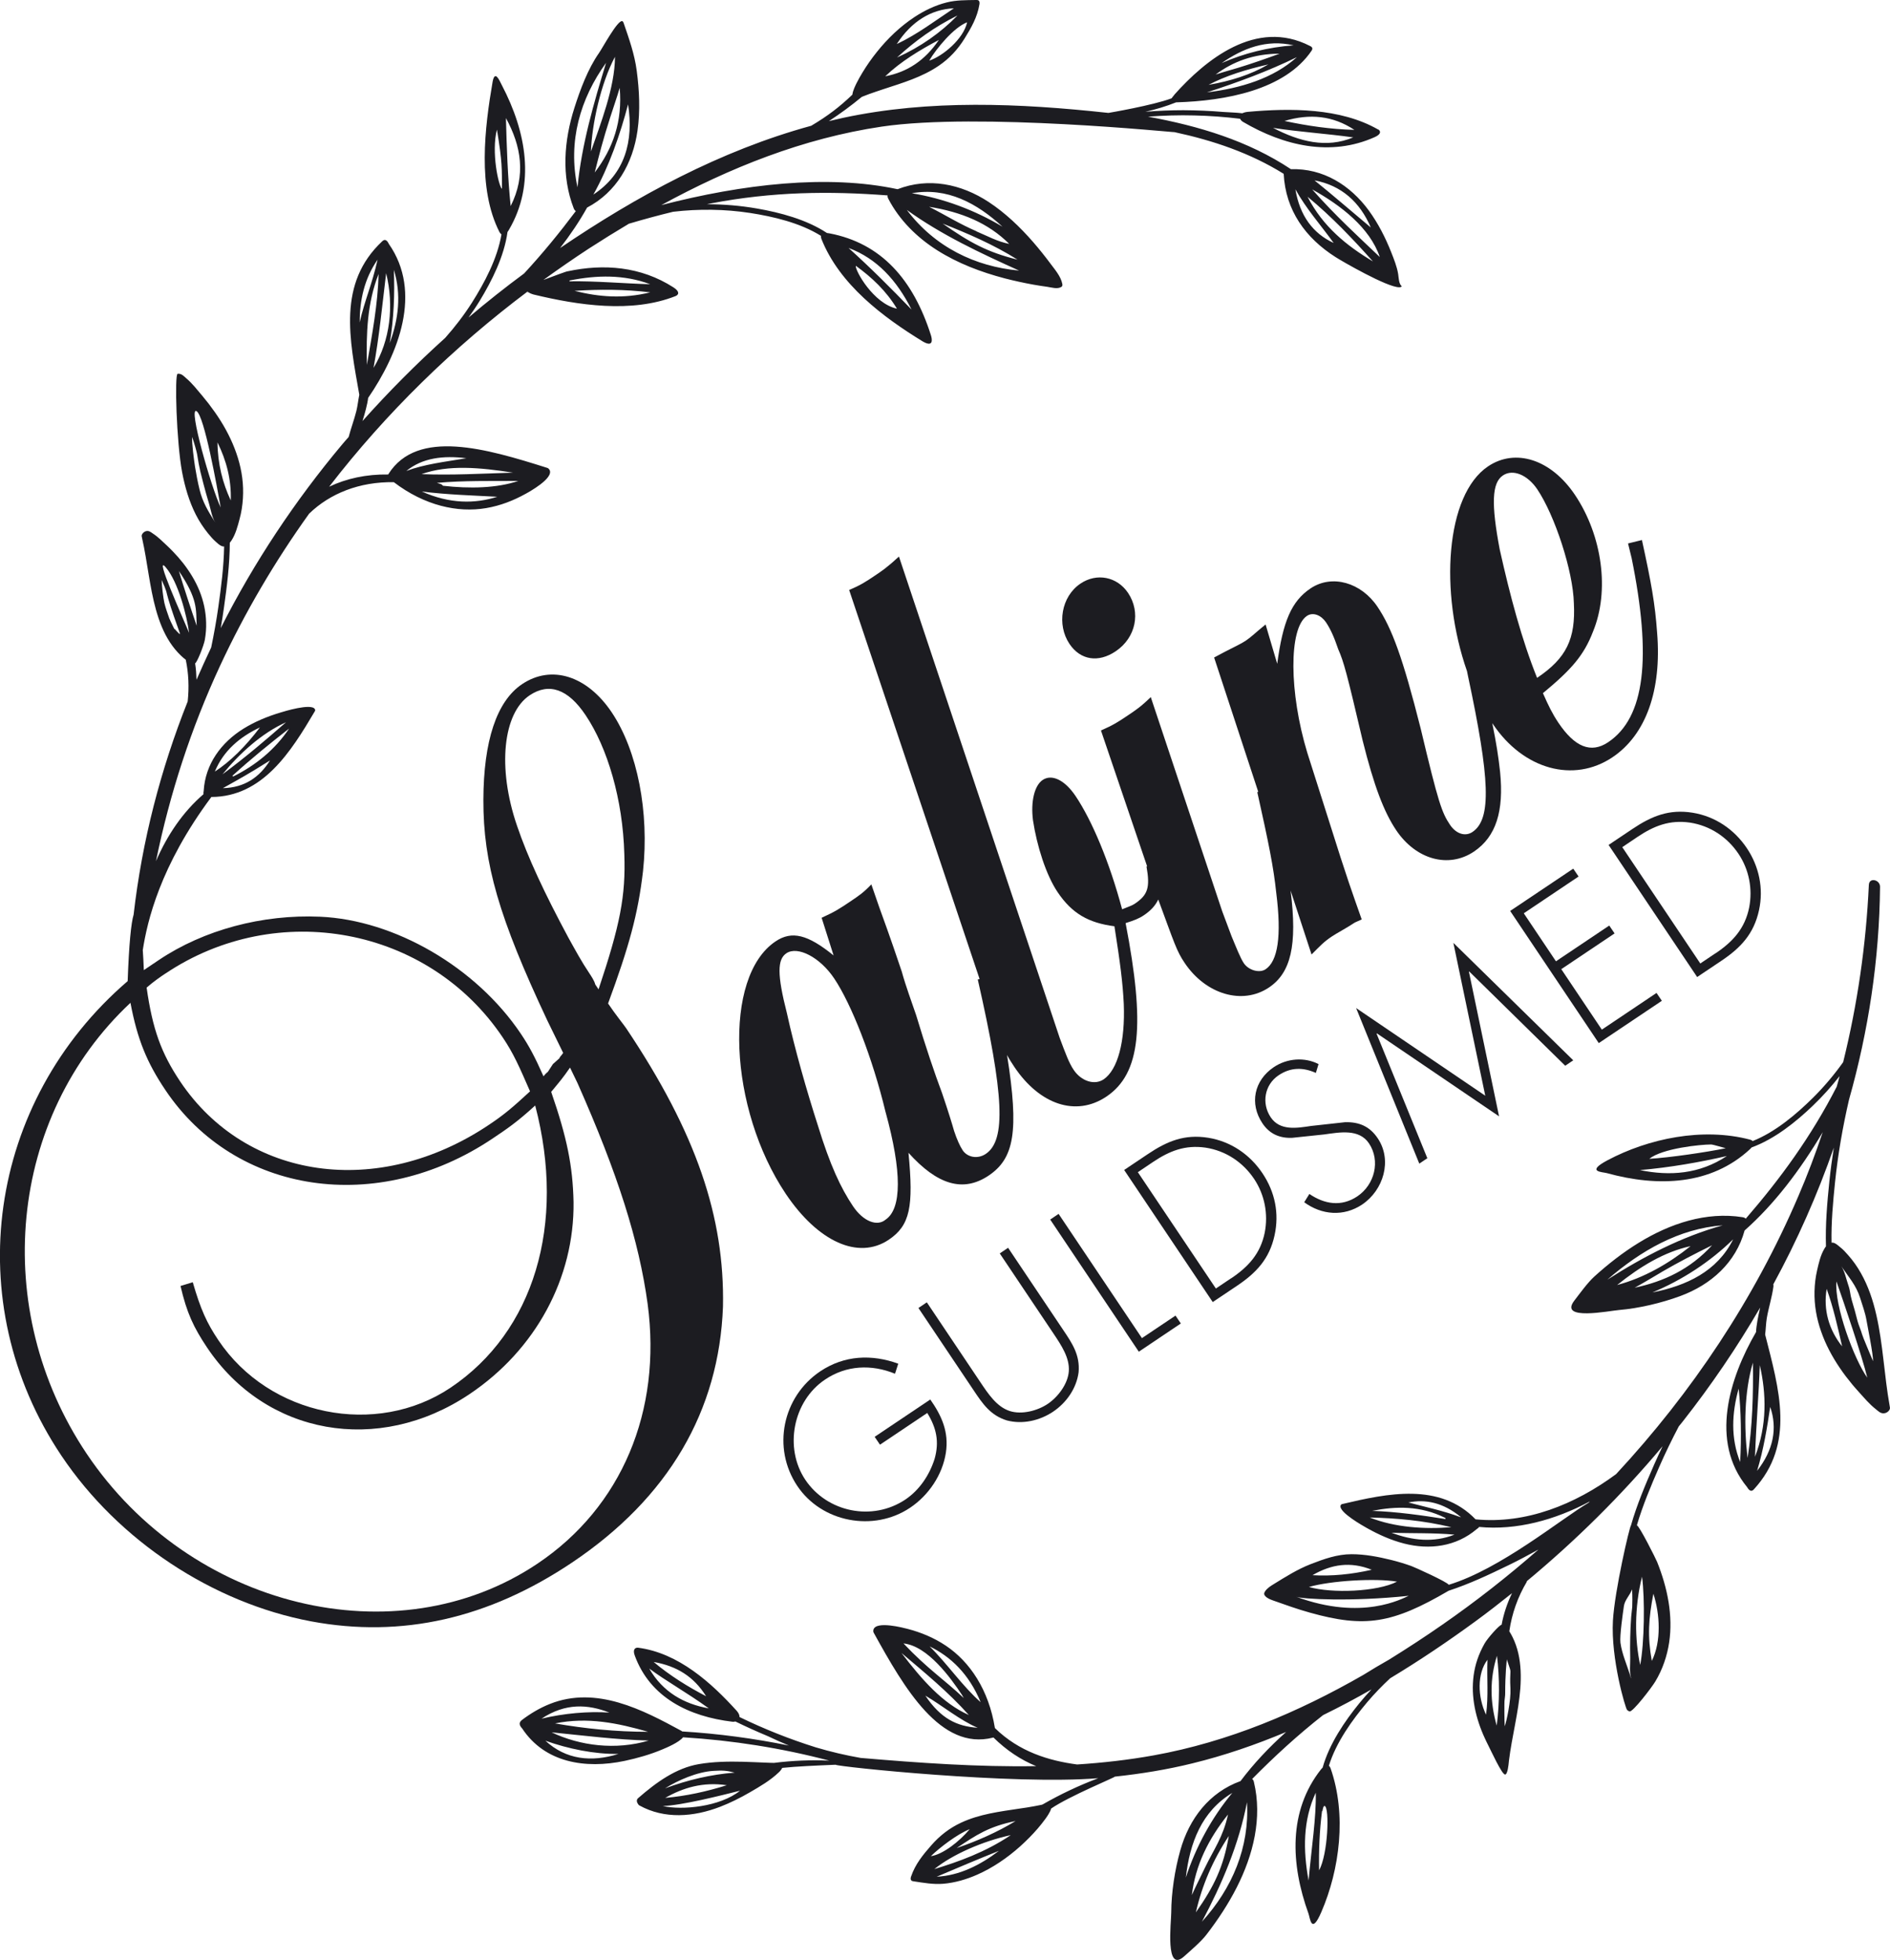 <?xml version="1.0" encoding="UTF-8"?>
<svg id="Lag_1" data-name="Lag 1" xmlns="http://www.w3.org/2000/svg" viewBox="0 0 216.3 224.25">
  <defs>
    <style>
      .cls-1 {
        fill: #1c1c21;
      }
    </style>
  </defs>
  <path class="cls-1" d="m213.88,101.23c-.32,6.9-1.31,13.7-2.94,20.3-1.03,1.44-2.17,2.8-3.44,4.06-1.89,1.87-4.29,3.92-6.92,4.97-.07-.08-.17-.13-.28-.16-5.44-1.44-11.65-.13-16.32,2.35-2.54,1.35-.61,1.33-.07,1.48,5.84,1.61,11.91,1.38,16.35-2.73.08-.07.14-.14.2-.21,2.65-.97,5.07-2.92,7-4.77,1.11-1.06,2.13-2.2,3.07-3.39-.11.4-.21.81-.33,1.21-2.94,5.73-6.43,10.5-10.41,15.1-.07-.08-.18-.14-.36-.17-4.18-.66-8.32.74-11.86,2.91-1.83,1.12-3.53,2.45-5.12,3.89-.76.69-1.66,1.94-2.29,2.76-1.77,2.33,4.01,1.15,5.13,1.06,2.27-.19,4.84-.8,6.99-1.59,3.56-1.31,6.38-3.85,7.38-7.51,3.37-2.98,6.34-6.87,8.94-11.25-.83,2.47-1.75,4.91-2.78,7.3-5.02,11.75-12.18,22.47-20.86,31.82-4.72,3.49-10.32,5.74-16.09,5.18-4.09-4.23-10.07-2.98-15.25-1.75-.05.01-.11.03-.14.07-.03.03-.05.07-.06.11-.22.77,2.67,2.37,3.02,2.57,1.34.75,2.76,1.39,4.25,1.77,2.92.75,5.96.35,8.31-1.65.13-.08.22-.16.28-.25,4.25.41,8.67-.78,12.67-2.92-.05.05-.1.1-.15.15-3.18,1.88-10.06,7.58-16,9.39-.15-.32-3.92-2.02-4.29-2.15-.76-.27-1.52-.5-2.29-.69-1.46-.36-3-.66-4.54-.66-1.65,0-3.16.55-4.69,1.14-1.49.58-2.87,1.45-4.23,2.29-.36.22-.72.45-.96.79-.07.1-.14.22-.12.34.01.09.06.17.12.23.23.26.58.39.91.51,1.39.49,2.77.99,4.18,1.38,6.34,1.78,9.47,1.26,15.9-2.5,2.36-.77,4.65-1.85,6.85-2.92,1.16-.56,2.29-1.17,3.42-1.79-3.49,3.06-7.15,5.93-10.97,8.58-1.98,1.38-4.02,2.71-6.1,4-1.01.57-2,1.16-2.98,1.77-7.42,4.26-15.43,7.66-23.99,9.2-2.89.52-5.81.85-8.75,1.04-3.22-.43-6.64-1.45-9.41-4.17-.7-4.36-2.86-7.58-5.61-9.42-1.4-.94-2.9-1.54-4.4-1.93-.39-.1-3.61-.96-3.89.1-.01.05-.02.11-.02.17,0,.08.04.15.07.21,3.49,6.32,7.64,13.48,13.62,11.97.02,0,.04-.02.06-.02,1.5,1.48,3.16,2.57,4.89,3.28-6.67.11-13.4-.37-20.08-.94-1.72-.3-3.43-.7-5.14-1.21-3-.94-5.91-2.1-8.73-3.47.01-.18-.06-.41-.3-.69-2.91-3.22-6.69-6.64-11.3-7.24-.34-.04-.65.2-.38.91,1.76,4.8,6.21,6.97,11.18,7.56.1.01.22,0,.33-.03,1.23.6,2.47,1.16,3.74,1.69.79.38,1.58.73,2.38,1.06-4-.81-8.07-1.36-12.2-1.61-.04-.03-.07-.05-.12-.08-4.38-2.38-9.7-5.18-15.02-3.07-1.14.45-2.22,1.09-3.22,1.85-.36.28-.3.61.04.96,2.59,3.92,7.23,4.66,11.73,3.71,1.45-.31,2.94-.73,4.33-1.32.38-.16,1.89-.78,2.35-1.38,5.7.35,11.3,1.24,16.74,2.67-2.1-.09-4.21-.01-6.33.26-.32,0-.64-.02-.96-.03-.86-.03-1.71-.08-2.57-.1-1.68-.04-3.38-.02-5.07.27-2.62.45-4.87,2.08-6.97,3.91-.19.17-.14.46,0,.64.04.07.09.14.17.18,2.86,1.58,6.17,1.33,9.24.15,1.16-.45,2.29-1.01,3.39-1.65,1.14-.66,2.34-1.35,3.33-2.3.15-.14.29-.31.38-.5,1.61-.17,3.91-.27,6.11-.36.09.21,20.34,2.34,30.06,1.54-2.21.83-4.34,1.84-6.38,3.01-.03,0-.07.02-.09.03-.27.06-.55.11-.82.16-.58.11-1.16.2-1.74.28-2.26.34-4.57.63-6.65,1.6-1.34.62-2.46,1.49-3.43,2.6-.94,1.07-1.83,2.15-2.31,3.56-.05.14-.09.32.01.44.07.09.19.11.29.12,1.13.17,2.23.37,3.36.28,1.35-.11,2.67-.5,3.9-1.04,1.79-.79,3.44-1.92,4.91-3.23.71-.64,1.39-1.32,2.02-2.05.3-.35.58-.7.85-1.07.14-.19.56-.76.69-1.22,2.1-1.43,7.28-3.55,7.29-3.65,2.99-.32,5.96-.8,8.88-1.52,3.68-.9,7.25-2.13,10.72-3.59-1.98,1.77-3.74,3.65-5.22,5.62-3.57,1.29-5.88,4.29-6.9,7.95-.62,2.2-1.02,4.81-1.03,7.09,0,1.13-.73,6.98,1.46,5.03.77-.69,1.94-1.68,2.57-2.5,1.31-1.7,2.5-3.5,3.47-5.41,1.88-3.7,2.95-7.94,1.96-12.06-.04-.18-.11-.28-.2-.34,2.58-2.61,5.23-5.04,8.12-7.31,1.88-.92,3.73-1.9,5.54-2.94-.48.51-.94,1.03-1.39,1.58-1.69,2.08-3.44,4.65-4.2,7.36-.06.06-.12.13-.19.21-3.75,4.75-3.49,10.82-1.43,16.51.19.53.33,2.46,1.47-.19,2.1-4.86,2.92-11.15,1.05-16.46-.04-.11-.1-.21-.19-.27.84-2.71,2.69-5.26,4.4-7.29.81-.96,1.69-1.86,2.61-2.72,3.37-2.03,6.63-4.23,9.75-6.51,1.43-1.04,2.82-2.13,4.2-3.23-.56,1.16-.96,2.37-1.19,3.61-.27.03-1.63,1.57-1.95,2.15-.34.6-.61,1.2-.82,1.81-.42,1.23-.56,2.47-.52,3.68.05,1.23.29,2.44.68,3.61.19.58.42,1.16.68,1.72.13.28.26.56.4.83.32.62,1.55,3.32,1.92,3.34.3.02.41-1.18.43-1.4,0-.06.02-.13.02-.19.34-2.75,1.09-5.51,1.3-8.25.1-1.36.07-2.72-.23-4.03-.15-.64-.36-1.26-.66-1.86-.11-.22-.23-.44-.37-.66.29-2.01.97-3.95,2.03-5.71-.03,0-.06.02-.09.03,5.66-4.69,10.89-9.87,15.6-15.49-.33.7-.66,1.4-.97,2.11-.98,2.24-1.97,4.57-2.65,6.96-.15.08-1.86,7.42-2.06,10.87-.25,4.37,1.43,10.05,1.62,10.23.08.08.18.14.28.17.37.1,2.53-2.73,2.94-3.41.43-.71.77-1.45,1.03-2.2.53-1.51.74-3.06.71-4.59-.03-1.57-.3-3.12-.74-4.64-.22-.76-.48-1.51-.78-2.26-.15-.37-2-4.07-2.32-4.2.67-2.28,1.61-4.51,2.55-6.66.69-1.58,1.45-3.14,2.25-4.66.15-.19.32-.38.47-.58,3.24-4.12,6.2-8.47,8.84-13.01-.02.09-.04.17-.06.27-.15.63-.39,1.84-.41,2.53-3.08,5.3-5.31,12.53-1.02,17.75.24.41.49.55.76.26,4.79-5.21,2.88-11.5,1.3-17.72.08-.63.09-1.29.19-1.89.21-1.22.6-2.4.76-3.62.01-.09,0-.17-.02-.23,2.73-5.01,5.05-10.25,6.93-15.65-.2,1.28-.38,2.57-.51,3.86-.25,2.43-.47,4.95-.39,7.44-.07.09-.13.17-.17.25-.46.76-.66,1.69-.84,2.47-.19.81-.28,1.62-.3,2.41-.04,1.6.24,3.14.75,4.59.51,1.48,1.25,2.87,2.14,4.18.44.66.93,1.29,1.44,1.91.25.3.52.6.79.9.6.66,1.17,1.35,1.9,1.92.24.19.55.54.99.46.37-.06.67-.39.62-.66-.01-.08-.03-.16-.04-.24-.61-3.41-.74-6.95-1.51-10.32-.38-1.68-.92-3.31-1.77-4.81-.41-.73-.9-1.43-1.47-2.07-.28-.32-.58-.65-.93-.92-.14-.11-.36-.32-.59-.43-.11-.05-.21-.08-.32-.07-.02,0-.03.01-.05.01-.05-2.32.17-4.66.4-6.93.33-3.18.88-6.33,1.6-9.44,2.22-7.85,3.47-16.02,3.55-24.36,0-.81-1.24-1.1-1.28-.22Zm-18.06,29.72c.24,0,1.45.38,1.68.43-2.23.46-6.47,1.08-8.75,1.21,1.51-1.21,5.9-1.64,7.07-1.64Zm-8.14,2.93c3.45-.3,6.8-.89,9.95-1.61-3.13,2.08-6.53,2.31-9.95,1.61Zm9.48,6.32c-4.7,1.3-9.1,3.59-13.21,6.22,3.81-3.31,8.21-5.85,13.21-6.22Zm-3.68,2.38c-2.57,2.04-5.32,3.62-8.41,4.45,2.67-2.14,5.4-3.79,8.41-4.45Zm-3.33,2.97c1.89-1.1,3.83-2.1,5.79-3.07-2.51,2.74-5.49,4.14-8.86,4.86,1.04-.57,2.06-1.19,3.08-1.79Zm-1.04,2.33c3.43-1.43,6.6-3.5,9.24-6.08-1.82,3.67-5.34,5.31-9.24,6.08Zm-29.86,27.49c2.27.09,4.79,0,7.21.22-2.38.94-4.85.68-7.21-.22Zm-2.49-1.74c3.01.07,6.14.34,9.34,1.11-3.03.25-6.49.03-9.34-1.11Zm8.69.18c-2.79-.44-5.6-.84-8.42-.94,2.75-.54,5.51-.61,8.38.81,0,.05.02.09.04.13Zm1.67-.23c-1.99-.74-4.03-1.16-5.94-1.67,1.94-.39,3.95-.02,6.02,1.68-.03,0-.05,0-.08-.01Zm-10.13,6.03c-2.34.53-4.6.75-6.78.62,2.16-1.26,4.36-1.59,6.78-.62Zm2.89,1.36c-2.27,1.17-7.46,1.36-10.08.61,2.46-.72,7.62-1.03,10.08-.61Zm-11.53,1.73c.69.26,6.18.59,12.87-.11-.7.29-5.29,2.91-12.87.11Zm-42.45,11.31c1.98,1.16,3.97,2.83,5.99,3.68-2.38-.17-4.21-1.03-5.99-3.68Zm-2.73-4.88c2.65,2.25,5.31,4.42,7.71,7.1-3-1.33-5.38-4.05-7.71-7.1Zm7.13,5.16c-2.27-2.15-4.09-3.28-6.9-6.25,2.78.28,5.44,4,6.68,5.87.08.13.15.25.22.38Zm-3.91-5.91c2.4,1.16,4.5,3.14,5.84,6.38-2.05-1.79-3.86-4.45-5.84-6.38Zm-32.09,2.53c1.87,1.4,4.25,2.71,6.82,4.56-2.85-.5-5.28-1.88-6.82-4.56Zm.51-.75c2.65.46,4.61,1.69,6,3.92-2.13-1.11-4.14-2.36-6-3.92Zm-5.07,5.79c-2.42-.16-5.21.08-7.77.7,2.75-1.82,5.3-1.66,7.77-.7Zm-7.32,3.22c2.62.93,5.6,1.55,8.36,1.51-3.11.98-6.02.65-8.36-1.51Zm.71-.96c3.69.37,7.38.84,11.11.94-3.8,1.13-7.86.6-11.11-.94Zm.39-1.02c3.74-.76,7.18-.04,10.66.96-3.74,0-7.25-.37-10.66-.96Zm12.33,9.45c2.17-.06,6.71-1.22,8.84-1.75-2.28,1.84-6.62,2.26-8.84,1.75Zm.28-.93c2.07-1.17,4.31-1.85,7.05-1.45-2.3.72-4.63,1.24-7.05,1.45Zm-.02-1.09c1.51-.94,3.69-1.89,5.54-2,1.02-.06,1.48-.05,2.43.2-2.68.2-5.38.84-7.97,1.8Zm34.87,4.67c-1.2,1.43-3.09,2.9-4.45,3.09,1.03-1,3.03-2.53,4.45-3.09Zm-3.78,5.44c2.42-1.03,4.84-2.05,7.12-2.96-2.14,1.64-4.53,2.83-7.12,2.96Zm-.27-.87c2.06-1.67,5.55-3.2,8.75-3.89-2.93,1.97-5.98,3.04-8.75,3.89Zm2.56-2.41c2.27-1.52,3.69-2.47,6.74-3.09-2.11,1.28-4.38,2.28-6.74,3.09Zm31.54-6.31c-2.36,2.84-4.17,6.17-5.32,9.69.45-3.95,1.81-7.59,5.32-9.69Zm-.49,2.47c-.56,2.59-1.65,4.03-2.6,6.01-.51,1.07-1.06,2.13-1.54,3.21.41-3.41,1.89-6.41,4.14-9.22Zm.09,2.46c-.6,3.51-1.67,5.76-3.77,8.74.7-3.07,1.93-5.96,3.77-8.74Zm-3.08,9.81c2.3-4.31,4.24-8.88,5.16-13.67.3,5.14-1.67,9.83-5.16,13.67Zm14.05-13.25c.58.21.38,5.55-.64,7.37-.04-2.28.05-4.53.34-6.79.07.23.08-.66.31-.57Zm-1.84,8.54c-.64-3.48-.65-6.89.82-10.05.07,2.8-.49,6.33-.82,10.05Zm20.47-25.26c-.08,2.23.13,4.07-.16,6.28-.98-2.04-1.03-4.71.16-6.28Zm1.09-.46c.31,2.52.31,5.36-.03,7.99-.78-2.73-.8-5.37.03-7.99Zm1.54,1.79c-.01.62-.06.85,0,1.96.07,1.35-.44,3.74-.65,4.32-.05-.56-.05-2.67-.03-2.89.02-.3.09-.6.08-.9,0-2.14.16-3.74.21-3.89.01.28.4,1.11.39,1.4Zm13.79.76c-.43-1.49-1.02-2.7-1.2-4.05-.1-.77.28-3.38.39-4.15.09-.73.68-1.24.94-1.95.05.71.04,1.74.02,2.01-.03.38-.09.75-.12,1.13-.06.79-.09,1.57-.11,2.36-.02.79-.02,1.57,0,2.36.01.73-.11,1.59.1,2.3Zm2.39-1.96c-.51-2.85-.37-4.83.18-7.69.75,2.31.93,5.46-.18,7.69Zm-1.33.46c-.63-2.89-.68-6.54.21-10.1.34,2.48.27,7.64-.21,10.1Zm11.27-31.62c.27,2.53.33,5.5.17,8.4-1.09-2.73-.96-5.6-.17-8.4Zm1.63-2.97c.05,3.65-.05,7.3-.61,10.91-.42-3.51-.39-7.54.61-10.91Zm.48,12.38c.75-2.48,1.15-4.97,1.5-7.31.85,2.46.36,4.94-1.5,7.31Zm-.24-1.61c.14-3.81.44-7.28.55-10.48.75,3.3.85,6.82-.55,10.48Zm9.97-12.63c-1.51-1.89-2.17-4.18-1.77-6.58.75,2.07,1.25,4.31,1.77,6.58Zm2.88,3.58c-1.5-2.08-3.79-8.27-3.53-11.01.82,2.32,2.95,8.6,3.53,11.01Zm-.82-9.13c.25.78.59,1.75.72,2.51.12.72.79,3.98.76,4.74-.27-.66-1.2-2.83-1.26-3.09-.09-.37-.42-1.12-.51-1.49-.19-.77-.43-1.63-.66-2.39-.22-.75-.15-1.02-.41-1.76-.24-.69-.39-1.54-.8-2.15.87,1.29,1.69,2.16,2.16,3.63Z"/>
  <g>
    <path class="cls-1" d="m127.68,74.52c2.33-1.56,2.9-4.47,1.42-6.68-1.25-1.86-3.58-2.32-5.44-1.07-2.21,1.48-2.74,4.71-1.26,6.91,1.25,1.86,3.31,2.17,5.28.84Z"/>
    <path class="cls-1" d="m186.71,63.75c2.36,11.56,1.53,18.36-2.66,21.17-1.98,1.33-3.84.55-5.71-2.24-.7-1.05-1.13-1.94-1.76-3.37,3.25-2.69,4.69-4.32,5.73-7.04,1.93-4.66,1.06-10.99-2.06-15.64-2.73-4.07-6.81-5.38-9.95-3.27-4.87,3.27-5.58,14.37-2.41,23.43l.11.54c2.52,11.8,2.72,16.38.52,17.86-.81.55-1.86.24-2.57-.81-.94-1.4-1.33-2.48-3.37-11.06-2.04-8.07-3.29-11.45-4.93-13.89-1.87-2.79-5.21-3.75-7.66-2.11-2.21,1.48-3.17,3.81-3.82,8.63l-1.33-4.5c-1.2.97-1.59,1.4-2.29,1.87-.46.31-1.36.74-2.36,1.25l-1.24.66,5.05,15.37-.11.03c1.34,6.01,1.85,8.54,2.17,11.53.63,4.97.18,7.8-1.22,8.74-.7.47-1.94.12-2.49-.69-.39-.58-.86-1.78-1.41-3.1l-1.06-2.83-8.18-24.52c-1.12,1.09-1.7,1.48-2.75,2.18-.93.62-1.51,1.01-2.95,1.64l5.28,15.54-.07.02c.43,2.41.16,3.26-1.35,4.27-.35.23-.78.35-1.44.63-1.45-5.43-3.45-10.16-5.32-12.95-1.25-1.86-2.73-2.55-3.77-1.85-.93.62-1.39,2.45-1.11,4.62.44,2.91,1.49,6.25,2.82,8.22,1.64,2.44,3.54,3.52,6.5,3.9.67,4.27.95,6.44,1.07,8.89.17,4.27-.68,7.53-2.31,8.63-1.05.7-2.56.2-3.42-1.08-.55-.81-.94-1.9-1.6-3.65l-18.4-55.09c-1.36,1.25-1.94,1.64-2.87,2.26s-1.51,1.01-2.83,1.56l14.93,44.52-.21.05c3.03,13.31,3.24,18.4.91,19.96-.93.62-2.1.39-2.64-.42-.31-.47-.66-1.24-.98-2.21-.24-.85-.67-2.25-1.37-4.31-.86-2.29-1.88-5.31-2.98-8.96-.51-1.51-1.17-3.26-1.64-4.97-1.53-4.54-2-5.74-2.58-7.37l-.9-2.6c-.89.93-1.36,1.25-2.4,1.95-1.16.78-1.74,1.17-3.29,1.87l1.37,4.31c-2.96-2.4-4.78-2.86-6.64-1.61-6.05,4.05-5.38,19.12,1.17,28.89,3.67,5.46,8.29,7.59,11.78,5.25,2.44-1.64,2.86-3.77,2.26-9.95,3.31,3.68,6.26,4.56,9.17,2.61s3.51-5.01,2.11-13.8c.25.47.52.89.84,1.37,2.89,4.3,7.04,5.73,10.53,3.39,3.95-2.65,4.44-8.21,2.2-19.85.97-.31,1.51-.51,2.09-.9.79-.53,1.32-1.11,1.65-1.81v.02c1.85,5,2.08,5.86,3.02,7.25,2.42,3.6,6.61,4.84,9.64,2.81,2.49-1.67,3.28-4.78,2.48-11.1l2.4,7.32c1.01-1.01,1.39-1.44,2.32-2.06.58-.39,1.71-.98,2.64-1.6l.78-.35c-1.1-3.14-1.57-4.34-3.8-11.44l-2.43-7.64c-2.08-6.87-2.14-14.24-.04-15.65.7-.47,1.63-.08,2.18.73.47.7.9,1.59,1.41,3.1.63,1.43.98,2.72,2.79,10.44,1.3,5.2,2.43,8.15,3.83,10.24,2.26,3.37,5.99,4.41,8.9,2.46,2.56-1.72,3.44-4.67,3-9.09-.19-1.76-.44-3.37-.9-5.61.02.03.04.07.07.1,3.51,5.23,9.26,6.77,13.68,3.81,3.84-2.57,5.65-7.67,5.12-14.23-.24-3.38-.68-5.78-1.74-10.63l-1.59.39.39,1.59Zm-15.07-.85c-.99-5.24-.91-7.65.36-8.5,1.16-.78,2.83-.05,3.93,1.58,2.03,3.02,4.1,9.38,4.19,13.03.21,4.08-.84,6.29-4.21,8.55-1.76-4.38-3.09-9.39-4.27-14.67Zm-70.29,64.34c1.88,6.83,1.86,11.06,0,12.31-.97.82-2.56.2-3.73-1.54-1.4-2.09-2.61-4.65-4.03-9.27-1.25-3.88-2.63-8.69-3.53-12.8-1.14-4.46-1.1-6.17-.06-6.87,1.28-.86,3.85.45,5.48,2.9,1.95,2.91,4.37,9.03,5.87,15.28Z"/>
    <path class="cls-1" d="m157.74,14.83c-4.35-2.5-10.1-2.47-14.96-2.03-.27.03-.46.09-.6.16-.75-.09-1.52-.1-2.18-.15-1.52-.13-3.05-.19-4.57-.2-1.45,0-2.9.06-4.35.18,1.19-.27,2.37-.62,3.52-1.08.02,0,.03,0,.05,0,5.55-.17,12.4-1.39,15.46-5.92.24-.36-.13-.5-.19-.53-6.17-3.18-11.97,1.6-15.51,5.56-.01.02-.02.03-.03.05-.13.15-.22.27-.3.38-2.14.81-7.23,1.67-7.23,1.67-10.2-1.11-20.46-1.55-30.34.56-.55.12-1.1.25-1.65.38,1.3-.85,2.55-1.77,3.75-2.76.03-.01.06-.03.08-.04.26-.1.52-.2.78-.3.55-.2,1.11-.38,1.67-.57,2.17-.71,4.4-1.37,6.3-2.67,1.22-.83,2.18-1.87,2.96-3.13.75-1.21,1.45-2.42,1.69-3.89.02-.15.03-.33-.08-.43-.08-.07-.2-.08-.31-.07-1.15.02-2.26,0-3.36.28-1.32.33-2.55.93-3.68,1.67-1.64,1.08-3.08,2.46-4.31,4-.6.75-1.15,1.53-1.65,2.36-.24.39-.46.79-.67,1.2-.1.21-.43.84-.48,1.32-1.43,1.37-2.8,2.43-4.71,3.56-10.4,2.84-20.02,8.07-28.74,13.99,1.17-1.51,2.21-3.05,3.09-4.63,3.36-1.76,5.24-5.05,5.77-8.81.32-2.26.21-4.58-.09-6.84-.25-1.91-.88-3.67-1.5-5.47-.03-.09-.07-.18-.16-.21-.52-.16-2.28,3.11-2.67,3.66-1.27,1.82-2.14,4.18-2.81,6.28-1.18,3.72-1.51,7.78-.07,11.48.07.17.15.26.24.31-1.87,2.49-3.81,4.86-5.92,7.14-2.18,1.61-4.3,3.29-6.36,5.04.45-.63.89-1.27,1.29-1.93,1.39-2.29,2.79-5.07,3.17-7.86.05-.07.11-.14.16-.24,3.07-5.22,2-11.2-.81-16.56-.26-.5-.78-1.79-1.05-.41-.9,5.22-1.78,12.23.79,17.24.06.11.13.19.22.24-.47,2.8-1.96,5.57-3.38,7.82-.91,1.43-1.94,2.77-3.06,4.03-3.33,3-6.49,6.18-9.47,9.52.02-.05.03-.1.05-.16.2-.62.53-1.81.6-2.49,3.47-5.05,6.24-12.09,2.37-17.62-.2-.43-.45-.59-.74-.32-5.17,4.83-3.75,11.24-2.64,17.58-.13.62-.19,1.28-.34,1.87-.25,1-.62,1.97-.88,2.96-.24.28-.49.55-.73.84-5.4,6.44-10.1,13.5-13.91,21.03.14-.78.26-1.56.37-2.35.34-2.42.66-4.93.67-7.42.07-.08.13-.17.18-.24.49-.74.72-1.66.93-2.44.22-.8.34-1.6.39-2.4.1-1.6-.12-3.14-.57-4.61-.46-1.5-1.14-2.92-1.98-4.26-.42-.67-.88-1.32-1.37-1.96-.24-.31-.49-.62-.75-.93-.58-.68-1.12-1.39-1.83-1.99-.23-.2-.53-.56-.97-.5-.37.05-.13,7.85.51,11.25.32,1.69.8,3.35,1.58,4.88.38.75.85,1.46,1.39,2.13.27.33.56.67.89.96.14.12.35.33.58.45.1.05.21.09.32.09.02,0,.03-.01.05-.01-.04,2.32-.34,4.65-.66,6.91-.22,1.56-.5,3.11-.82,4.65-.58,1.22-1.14,2.46-1.68,3.7-.02-.63-.06-1.26-.16-1.88.24-.12.99-2.03,1.11-2.68.12-.68.17-1.34.15-1.98-.03-1.3-.31-2.51-.76-3.63-.46-1.14-1.11-2.19-1.86-3.16-.38-.48-.79-.95-1.22-1.39-.21-.22-.44-.44-.66-.65-.51-.47-.99-.97-1.59-1.36-.2-.13-.46-.38-.81-.27-.29.09-.52.39-.47.6.01.06.03.13.04.19.61,2.7.85,5.55,1.59,8.2.37,1.32.86,2.59,1.59,3.71.36.55.77,1.06,1.25,1.52.18.17.37.34.57.49.33,1.57.39,3.17.22,4.77-3.1,7.78-5.22,15.96-6.19,24.4-.28.92-.53,3.35-.68,7.6-16.04,13.79-19.35,36.75-7.58,54.3,6.55,9.77,17.36,16.84,28.55,18.95,10.41,1.95,20.35-.33,29.88-6.72,11.05-7.41,16.84-17.36,17.28-29.29.2-10.25-3.05-19.87-11.08-31.85-.23-.35-1.21-1.55-2.07-2.83,2.39-6.49,3.43-10.22,4-15.15.72-6.72-.62-13.74-3.58-18.16-2.81-4.19-6.89-5.49-10.26-3.23-2.91,1.95-4.41,6.5-4.43,13.25-.02,7.26,1.78,13.47,7.33,25.26l1.8,3.68c-.15.27-.39.43-.43.62l-.74.66-.58.89s-.23.16-.5.51c-.98-2.21-1.64-3.45-2.58-4.85-5.15-7.67-14.48-13.04-22.99-13.41-6.6-.29-13.31,1.51-18.43,4.94l-1.74,1.17c-.03-.83-.07-1.59-.12-2.29.51-3.27,1.96-9.62,7.85-17.52,5.88-.02,9.12-5.2,11.83-9.79.03-.05.06-.1.05-.15,0-.04-.02-.08-.04-.12-.41-.69-3.56.28-3.94.4-1.47.44-2.91,1.03-4.22,1.84-2.56,1.59-4.38,4.06-4.56,7.13-.03.15-.04.27-.02.37-2.35,2.02-4.15,4.68-5.44,7.66,1.58-7.72,4.02-15.21,7.32-22.32,2.85-6.13,6.28-11.96,10.21-17.44,2.39-2.31,5.75-3.66,9.69-3.6,3.51,2.68,7.3,3.52,10.55,2.97,1.67-.28,3.16-.88,4.52-1.63.35-.19,3.28-1.79,2.75-2.75-.03-.05-.06-.09-.11-.14-.06-.06-.13-.08-.2-.1-6.89-2.18-14.82-4.51-18.12.71-.01.02-.02.04-.03.06-2.5-.04-4.79.46-6.76,1.4,6.51-8.44,14.22-15.96,22.77-22.38-.03.04-.06.08-.09.12.04,0,.07,0,.11,0,.14.1.33.19.61.27,5.11,1.23,11.22,2.16,16.24.18.38-.15.51-.52-.24-1-3.74-2.4-7.97-2.72-12.1-1.84-.05-.03-1.52.52-2.78.99,1.7-1.23,3.43-2.43,5.19-3.58,1.5-.97,3.03-1.92,4.59-2.85,1.68-.5,3.37-.96,5.07-1.37,2.92-.34,5.89-.31,8.82.14,2.63.41,5.7,1.12,8.1,2.62-.02.1,0,.21.04.33,2.07,5.24,7.07,8.97,11.59,11.74,1.21.71,1.12-.16.95-.7-2.02-6.35-5.67-10.53-11.62-11.66-.1-.02-.2-.03-.28-.04-2.35-1.55-5.36-2.34-8-2.8-1.9-.33-3.81-.49-5.73-.49.14-.03.28-.06.42-.09,7.1-1.36,13.58-1.43,20.25-.92-.02.1,0,.22.08.38,1.27,2.45,3.28,4.43,5.6,5.9,2.37,1.5,5.02,2.5,7.72,3.21,1.09.28,2.18.52,3.29.72.53.09,1.06.18,1.6.25.46.07,1.1.27,1.54.04.06-.03.12-.07.15-.14.04-.08.03-.17.01-.25-.17-.84-.81-1.58-1.31-2.25-.64-.86-1.31-1.7-2.02-2.52-1.5-1.72-3.17-3.32-5.08-4.58-3.18-2.09-6.9-2.84-10.44-1.47-8.03-1.72-17.72-.59-27.04,1.82,7.82-4.27,16.25-7.65,25.22-8.98,11.08-1.64,33.6.69,33.51.63,4.41.95,8.66,2.38,12.5,4.77.21,4.17,2.49,7.34,5.94,9.53.69.45,5.9,3.46,7.28,3.45.14,0,.24-.03.29-.11-.35-.31-.34-.97-.41-1.41-.14-.85-.48-1.69-.8-2.5-.66-1.67-1.49-3.29-2.55-4.75-2.13-2.91-5.24-4.86-8.92-4.74-4.93-3.27-10.57-4.95-16.36-6.01,1.77-.13,3.54-.19,5.31-.14,1.75.04,3.5.17,5.23.38.07.15.2.28.34.36,4.65,2.73,10.03,4.01,15.09,1.73.75-.34.68-.7.35-.89Zm-9.69-9.64c-2.86.2-5.68.9-8.24,2.03,2.4-1.68,5.13-2.76,8.24-2.03Zm-1.61.95c-1.52.56-3.08,1.11-4.72,1.61-.87.26-1.75.5-2.6.78,1.99-1.48,4.32-2.37,7.32-2.39Zm-1.28,1.23c-2.06,1.2-4.36,1.91-6.85,2.34,2.01-1.06,4.32-1.76,6.85-2.34Zm3.26-.83c-2.7,2.43-6.42,3.56-10.3,4.03,3.51-1.13,7.04-2.44,10.3-4.03Zm-42.08.4c.83-1.4,2.81-3.8,4.34-4.39-.41,1.91-2.8,3.89-4.34,4.39Zm2.83-5.99c-2.11,1.39-4.19,2.99-6.54,4.09,1.67-2.57,3.89-3.97,6.54-4.09Zm.41.82c-1.92,1.97-4.21,3.59-6.92,4.81,2.07-1.91,4.32-3.52,6.92-4.81Zm-2.13,2.8c-1.6,2.35-3.59,3.67-6.14,4.16,1.8-1.71,3.93-2.99,6.14-4.16Zm-39.54,17.69c1.82-3.26,3.07-6.9,3.97-10.32.65,4.2-.34,7.93-3.97,10.32Zm.15-2.51c.51-2.04.95-3.76,1.77-6.31.36-1.13.76-2.25,1.09-3.39.33,3.8-.74,6.91-2.86,9.69Zm-.43-2.42c.11-3.09,1.11-7.76,2.75-10.83,0,3.5-1.7,7.78-2.75,10.83Zm1.73-10.14c-1.41,4.61-2.8,9.39-3.27,14.24-1.13-5.24.32-10.15,3.27-14.24Zm-12.49,7.64c.63,3.78.56,4.47.58,6.78-.4-.31-1.24-4.22-.58-6.78Zm1.03-1.32c1.75,3.19,2.32,6.55.54,10.07-.34-3.34-.45-6.74-.54-10.07Zm-15.15,28.58c.65-3.56,1-7.2,1.44-10.83.92,3.72.46,7.71-1.44,10.83Zm1.85-2.84c.47-2.7.59-5.67.47-8.38.88,2.8.54,5.66-.47,8.38Zm-1.39-9.54c-.62,2.8-1.48,4.66-2.05,7.18.01-2.54.52-4.97,2.05-7.18Zm.12,1.63c-.09,3.45-.74,6.9-1.34,10.41-.09-3.6.03-7.08,1.34-10.41Zm-16.92,25.92c-.92-1.95-1.5-4.19-1.52-6.64,1.01,2.06,1.6,4.24,1.52,6.64Zm-1.15.81c-1.1-2.3-3.77-11.68-2.76-11.02.89.57,2.32,8.58,2.76,11.02Zm-2.43-2.09c-.19-.77-.39-1.8-.51-2.57-.11-.72-.38-2.66-.33-3.41.24.67.51,1.66.56,1.93.07.37.12.75.19,1.12.12.62.2,1.02.54,2.3.2.76.41,1.52.64,2.27.21.7.33,1.56.72,2.18-.82-1.32-1.45-2.32-1.81-3.81Zm-2.36,9.35c2.18,3.25,1.95,4.32,2.04,6.27-.58-1.68-1.52-4.52-2.04-6.27Zm-1.52-.44c1.46,1.69,2.44,5.6,2.69,7.52-.74-1.79-4.03-9.07-2.69-7.52Zm.45,5.94c-.2-.59-.45-1.24-.59-1.85-.13-.57-.3-2.01-.31-2.62.24.51.46,1.07.52,1.27.08.29.14.58.23.87.18.6.43,1.41.64,1.99.07.2.64,1.84.72,2.04-.12.09-.67-.71-.66-.56-.11-.26-.44-.86-.53-1.13Zm48.72,41.79c-.12-.43-.43-.89-.66-1.24-.94-1.4-1.6-2.64-2.42-4.11-2.73-5.08-4.65-9.19-5.86-12.76-2.31-6.71-1.59-12.93,1.43-14.95,2.21-1.48,4.39-.75,6.41,2.27,2.5,3.72,4.26,9.62,4.43,15.91.17,4.78-.48,8.08-2.95,15.46l-.39-.58Zm-2.89,9.52l.86,1.78c4.61,10.39,7.04,18.04,8.03,25.29,1.63,12.23-2.96,23.23-12.61,29.7-16.16,10.84-39.75,5.08-51.6-12.59C-1.16,149.8.95,127.82,14.93,114.74c.79,4.19,1.88,6.83,3.99,9.97,8.03,11.98,24.31,14.38,37.45,5.56,1.63-1.09,2.79-1.87,4.88-3.78,3.57,13.62-.16,25.9-9.69,32.29-8.49,5.69-20.73,3.28-26.57-5.44-1.33-1.98-2.03-3.53-2.93-6.63l-1.4.43c.71,3.07,1.49,4.73,3.05,7.06,6.71,10,19.57,12.33,30.03,5.31,7.56-5.07,12-13.27,11.9-21.97-.09-4.15-.76-7.41-2.56-12.61.93-1.13,1.32-1.56,2.17-2.8Zm-46.31-10.74c12.79-8.58,30.12-5.36,38.62,7.31,1.25,1.86,1.87,3.3,3.12,6.16-1.98,1.83-2.94,2.65-4.69,3.82-12.67,8.5-27.78,6.33-35.35-4.95-2.18-3.26-3.16-5.97-3.84-10.74.85-.74,1.67-1.29,2.13-1.6Zm13.81-28.76c-2.29,2.01-4.66,4.03-7.27,5.96,1.92-2.36,4.47-4.7,7.27-5.96Zm.36.72c-1.63,2.42-3.81,4.19-6.39,5.48-.03-.03-.08-.05-.12-.06,2.11-1.92,4.31-3.71,6.51-5.42Zm-3.34-.13c-1.64,2.17-3.43,3.94-5.16,5.05.97-2.37,2.86-3.97,5.16-5.05Zm-4.17,6.91c1.95-1.09,2.79-1.54,5.32-3.13-1.21,1.93-2.91,3.11-5.38,3.17.02-.01.04-.03.06-.05Zm22.7-33.9c2.82.36,5.86.45,8.63.6-2.54.81-5.43.83-8.63-.6Zm2.41-.66c-.05-.08-.14-.16-.27-.2-.14-.05-.28-.08-.42-.13,3.03-.27,6.19-.21,9.31-.22-2.44.83-5.55.9-8.62.55Zm8.03-1.5c-3.6.11-7.05.31-10.48.17,3.09-1.1,6.69-.76,10.48-.17Zm-5.34-1.65c-2.47.41-4.86.69-6.88,1.46,1.85-1.51,4.23-1.79,6.88-1.46Zm11.83-20.34c3.1-.62,6.2-.69,9.2.43-3.07-.08-6.19-.38-9.26-.33.02-.03.04-.06.06-.09Zm9.21,1.36c-3.09.76-5.87.53-8.67-.17,2.88-.19,5.75-.18,8.67.17Zm29.9,1.97c-2.31-2.4-4.73-4.82-7.21-7.05,3.25,1.21,5.52,3.7,7.21,7.05Zm-1.67-.1c-2.7-.58-4.81-4.4-4.71-4.91,1.85,1.34,3.48,2.87,4.71,4.91Zm5.23-9.74c2.87,1.14,5.79,2.38,8.57,4.13-3.47-.86-5.46-1.96-8.57-4.13Zm3.87.88c-2.01-.87-3.47-1.81-5.42-2.8,3.67.59,6.76,1.84,9.17,4.25-1.38-.28-2.44-.88-3.76-1.44Zm2.98-.52c-3.19-1.91-6.74-3.23-10.38-3.83,4.04-.72,7.45,1.14,10.38,3.83Zm1.9,5.02c-5.01-.45-9.65-2.69-12.85-6.94,3.92,2.83,8.41,4.94,12.85,6.94Zm40.25-4.93c-2.12-1.77-4.36-3.72-6.44-5.39,3.07.57,5.2,2.48,6.44,5.39Zm1.03,3.38c-2.41-2.3-5.1-4.74-7.74-7.74,3.28,1.82,6.6,4.38,7.74,7.74Zm-8.27-6.9c2.77,2.28,5.18,4.83,7.48,7.4-2.98-1.78-5.71-3.96-7.48-7.4Zm2.99,5.29c-2.36-1.08-3.88-3.12-4.38-6.14,1.22,2.21,2.91,4.1,4.38,6.14Zm-6.94-13.17c3.02.47,6.14.66,9.18,1.09-3.07,1.28-6.15.49-9.18-1.09Zm1.31-.79c2.93-.87,5.55-.6,8,1.02-2.74-.07-5.37-.46-8-1.02Z"/>
  </g>
  <g>
    <path class="cls-1" d="m106.46,160.12c1.32,1.88,2.15,3.73,1.79,6.1-.39,2.53-1.97,4.87-4.09,6.29-4.19,2.81-10.13,1.68-12.92-2.5-2.9-4.33-1.7-10.2,2.64-13.11,2.75-1.84,5.89-1.97,8.92-.87l-.37,1.15c-2.69-1.1-5.57-.98-8.01.67-3.69,2.47-4.69,7.83-2.26,11.46,2.5,3.73,7.69,4.79,11.46,2.26,1.62-1.09,2.76-2.81,3.34-4.65.56-1.98.2-3.56-.84-5.25l-5.41,3.63-.61-.9,6.38-4.28Z"/>
    <path class="cls-1" d="m114.41,143.42l.96-.65,6.32,9.42c1.04,1.54,1.92,2.87,1.75,4.82-.24,1.85-1.4,3.5-2.93,4.52s-3.49,1.47-5.29.99c-1.87-.58-2.76-1.9-3.79-3.44l-6.32-9.42.96-.65,6.13,9.14c.91,1.36,1.88,2.81,3.34,3.29,1.39.46,3.21-.03,4.37-.81s2.31-2.28,2.41-3.74c.11-1.53-.86-2.97-1.77-4.33l-6.13-9.14Z"/>
    <path class="cls-1" d="m130.68,153.11l3.85-2.58.61.9-4.81,3.23-10.14-15.12.96-.65,9.54,14.22Z"/>
    <path class="cls-1" d="m128.65,133.87l2.73-1.83c2.21-1.48,4.19-2.29,6.89-1.86,2.58.42,4.76,1.9,6.21,4.06s1.93,4.61,1.39,7.09c-.59,2.72-2.1,4.32-4.35,5.82l-2.73,1.83-10.14-15.12Zm12.24,12.4c1.99-1.33,3.36-2.84,3.85-5.23.42-2.14-.01-4.35-1.22-6.16-1.29-1.92-3.26-3.22-5.56-3.57-2.32-.33-4.11.37-6,1.64l-1.74,1.17,8.93,13.31,1.74-1.17Z"/>
    <path class="cls-1" d="m150.59,122.76c-1.41-.63-2.84-.68-4.26.27-1.62,1.09-1.97,3.21-.91,4.8s3.01,1.24,4.62,1l3.9-.43c1.63-.04,2.83.49,3.74,1.85,1.68,2.51.66,5.92-1.79,7.57-2.11,1.41-4.62,1.21-6.63-.26l.59-.95c1.72,1.17,3.65,1.5,5.48.28,1.99-1.33,2.68-4.07,1.34-6.07-1.14-1.7-3.37-1.26-5.11-1.02l-3.7.39c-1.42.05-2.57-.45-3.38-1.66-1.51-2.25-.96-4.91,1.3-6.43,1.52-1.02,3.52-1.17,5.12-.35l-.31,1.02Z"/>
    <path class="cls-1" d="m168.15,111.15l-.04.03,3.45,16.55-13.98-9.49-.04.03,5.81,14.25-.92.62-7.23-17.8,14.78,10.03-3.65-17.49,13.72,13.44-.92.62-10.98-10.78Z"/>
    <path class="cls-1" d="m174.39,104.5l3.68,5.49,6.1-4.09.61.9-6.1,4.09,4.64,6.92,6.26-4.2.61.9-7.22,4.84-10.14-15.12,7.22-4.84.61.9-6.26,4.2Z"/>
    <path class="cls-1" d="m184.09,96.68l2.73-1.83c2.21-1.48,4.19-2.29,6.89-1.86,2.58.42,4.76,1.9,6.21,4.06,1.4,2.09,1.93,4.61,1.39,7.09-.59,2.72-2.1,4.32-4.35,5.82l-2.73,1.83-10.14-15.12Zm12.24,12.4c1.99-1.33,3.36-2.84,3.85-5.23.42-2.14-.01-4.35-1.22-6.16-1.29-1.92-3.26-3.22-5.56-3.57-2.32-.33-4.11.37-6,1.64l-1.74,1.17,8.93,13.31,1.74-1.17Z"/>
  </g>
</svg>